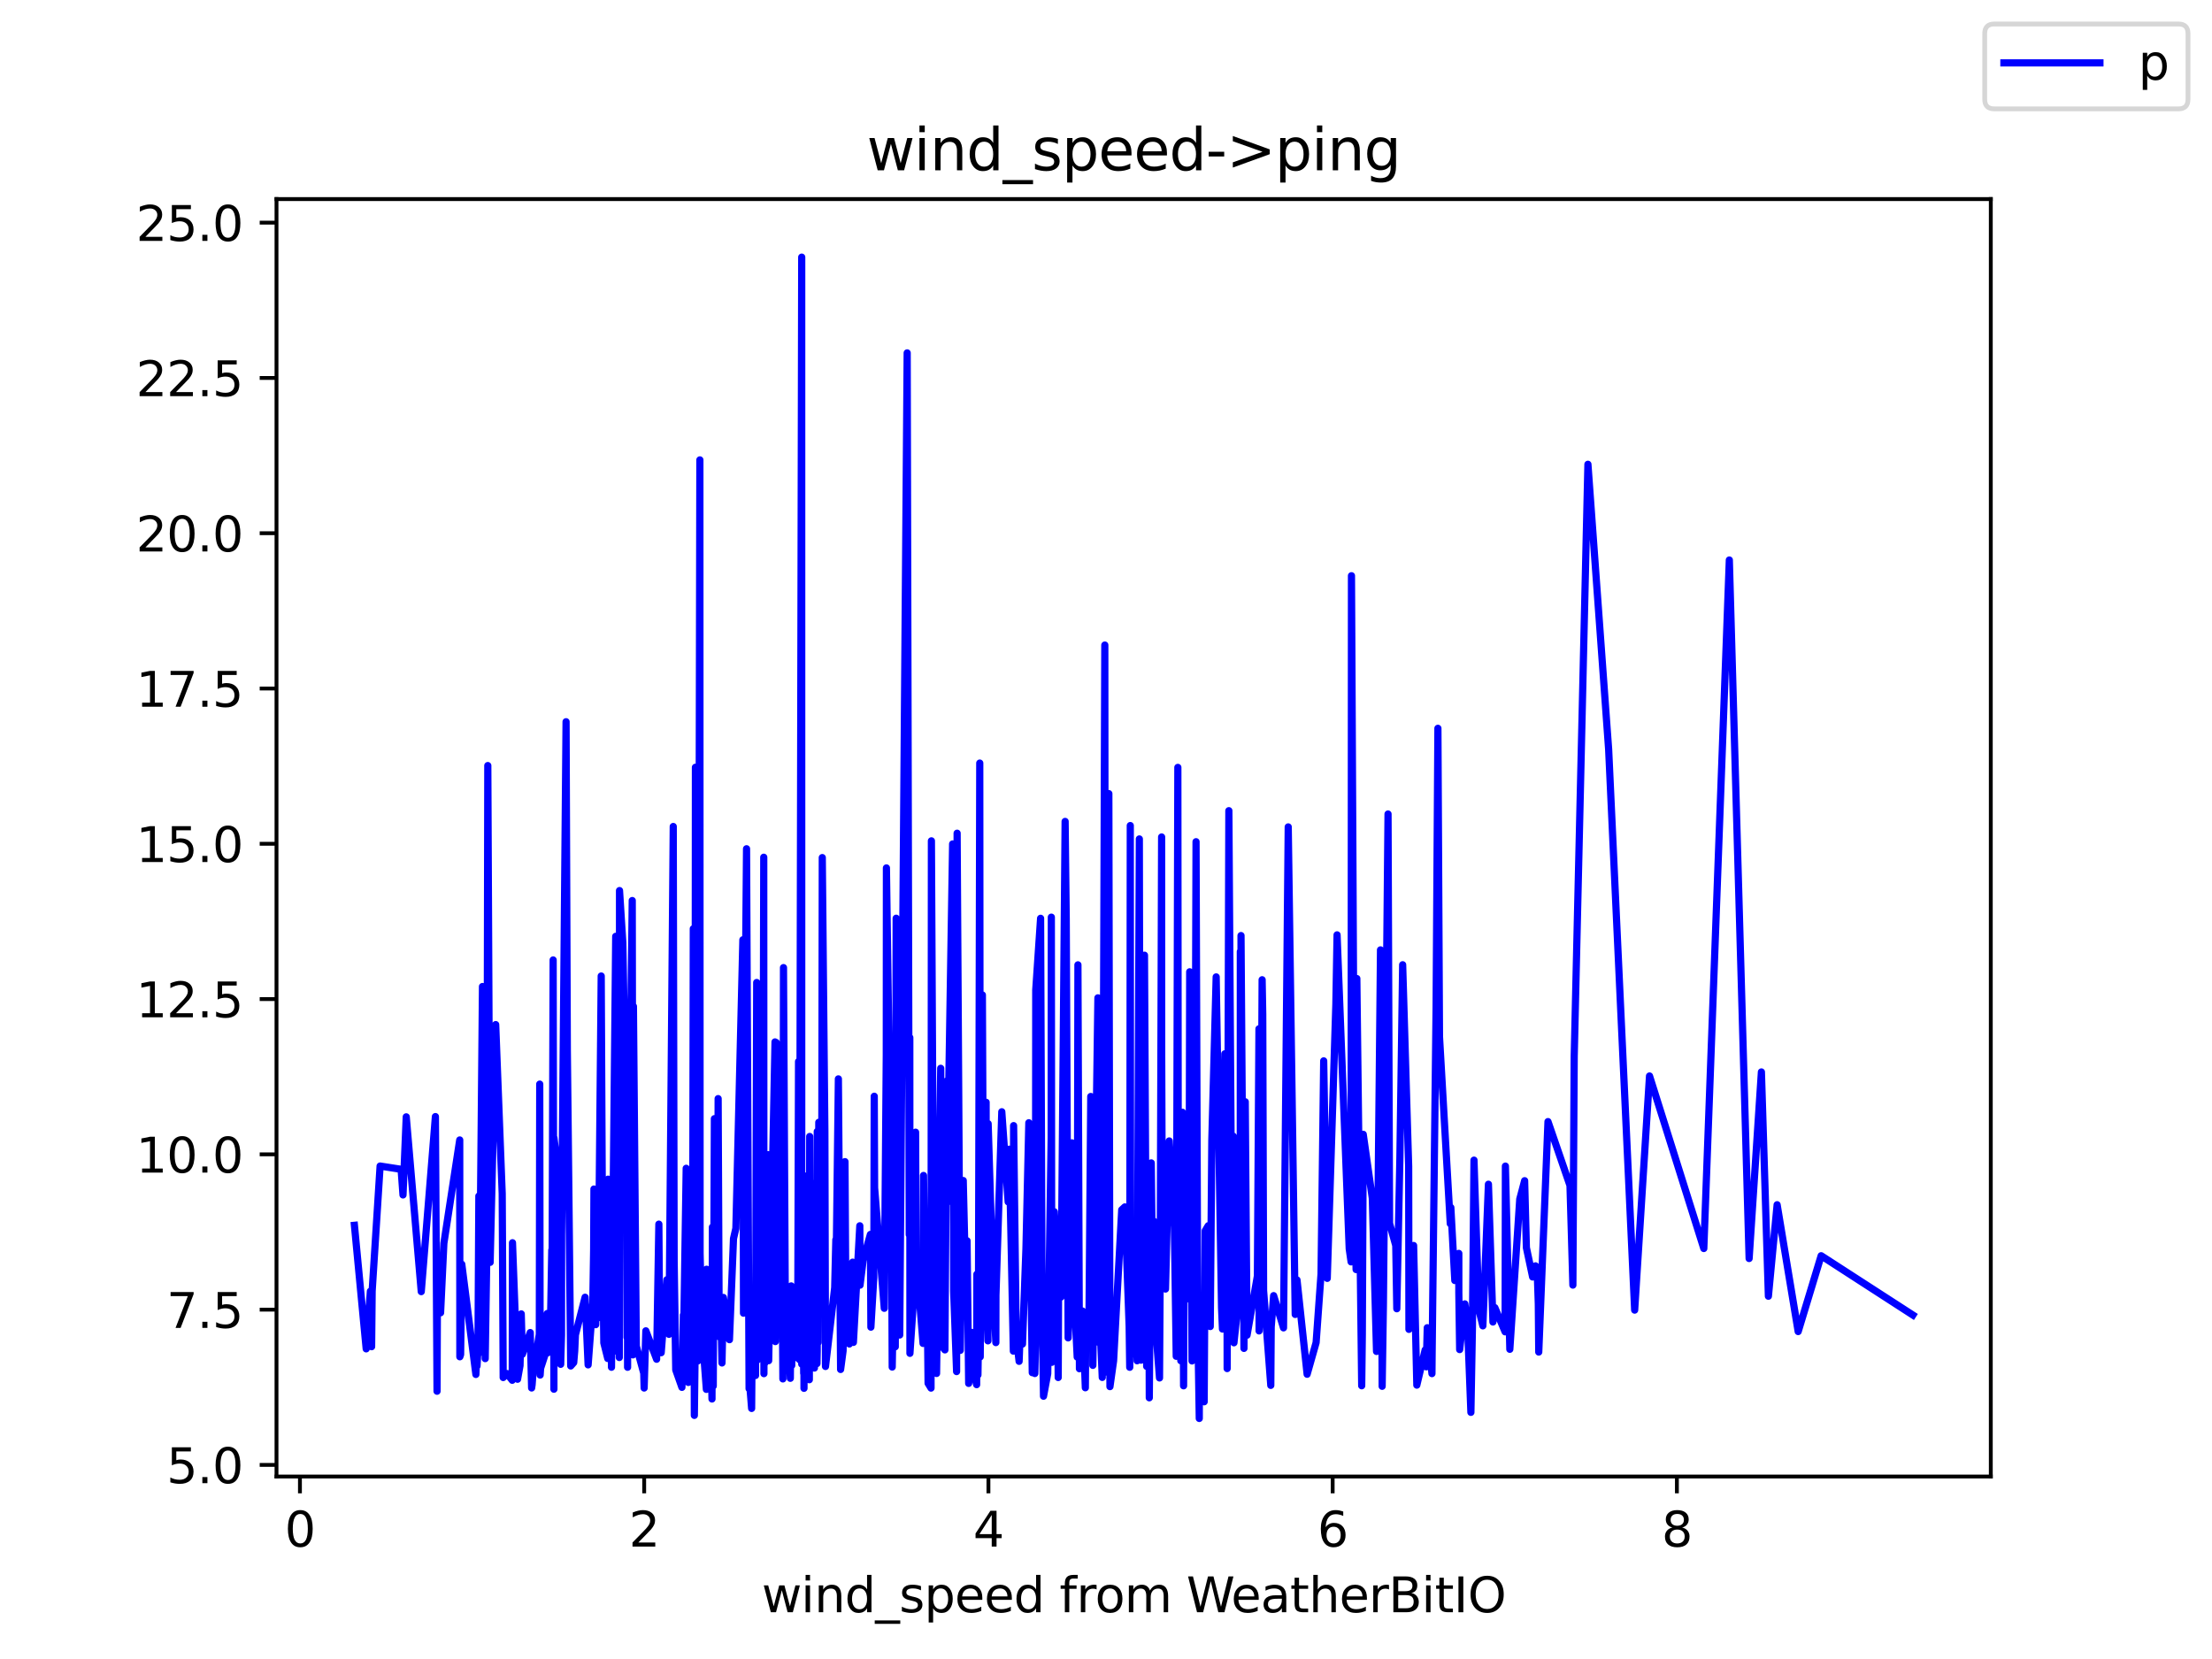 <?xml version="1.0" encoding="utf-8" standalone="no"?>
<!DOCTYPE svg PUBLIC "-//W3C//DTD SVG 1.1//EN"
  "http://www.w3.org/Graphics/SVG/1.1/DTD/svg11.dtd">
<svg height="345.6pt" version="1.1" viewBox="0 0 460.8 345.6" width="460.8pt" xmlns="http://www.w3.org/2000/svg" xmlns:xlink="http://www.w3.org/1999/xlink">
 <defs>
  <style type="text/css">*{stroke-linecap:butt;stroke-linejoin:round;}</style>
 </defs>
 <g id="figure_1">
  <g id="patch_1">
   <path d="M 0 345.6 
L 460.8 345.6 
L 460.8 0 
L 0 0 
z
" style="fill:#ffffff;"/>
  </g>
  <g id="axes_1">
   <g id="patch_2">
    <path d="M 57.6 307.584 
L 414.72 307.584 
L 414.72 41.472 
L 57.6 41.472 
z
" style="fill:#ffffff;"/>
   </g>
   <g id="matplotlib.axis_1">
    <g id="xtick_1">
     <g id="line2d_1">
      <defs>
       <path d="M 0 0 
L 0 3.5 
" id="m38aed90df8" style="stroke:#000000;stroke-width:0.8;"/>
      </defs>
      <g>
       <use style="stroke:#000000;stroke-width:0.8;" x="62.483" xlink:href="#m38aed90df8" y="307.584"/>
      </g>
     </g>
     <g id="text_1">
      <!-- 0 -->
      <g transform="translate(59.302 322.182)scale(0.1 -0.1)">
       <defs>
        <path d="M 2034 4250 
Q 1547 4250 1301 3770 
Q 1056 3291 1056 2328 
Q 1056 1369 1301 889 
Q 1547 409 2034 409 
Q 2525 409 2770 889 
Q 3016 1369 3016 2328 
Q 3016 3291 2770 3770 
Q 2525 4250 2034 4250 
z
M 2034 4750 
Q 2819 4750 3233 4129 
Q 3647 3509 3647 2328 
Q 3647 1150 3233 529 
Q 2819 -91 2034 -91 
Q 1250 -91 836 529 
Q 422 1150 422 2328 
Q 422 3509 836 4129 
Q 1250 4750 2034 4750 
z
" id="DejaVuSans-30" transform="scale(0.016)"/>
       </defs>
       <use xlink:href="#DejaVuSans-30"/>
      </g>
     </g>
    </g>
    <g id="xtick_2">
     <g id="line2d_2">
      <g>
       <use style="stroke:#000000;stroke-width:0.8;" x="134.194" xlink:href="#m38aed90df8" y="307.584"/>
      </g>
     </g>
     <g id="text_2">
      <!-- 2 -->
      <g transform="translate(131.013 322.182)scale(0.1 -0.1)">
       <defs>
        <path d="M 1228 531 
L 3431 531 
L 3431 0 
L 469 0 
L 469 531 
Q 828 903 1448 1529 
Q 2069 2156 2228 2338 
Q 2531 2678 2651 2914 
Q 2772 3150 2772 3378 
Q 2772 3750 2511 3984 
Q 2250 4219 1831 4219 
Q 1534 4219 1204 4116 
Q 875 4013 500 3803 
L 500 4441 
Q 881 4594 1212 4672 
Q 1544 4750 1819 4750 
Q 2544 4750 2975 4387 
Q 3406 4025 3406 3419 
Q 3406 3131 3298 2873 
Q 3191 2616 2906 2266 
Q 2828 2175 2409 1742 
Q 1991 1309 1228 531 
z
" id="DejaVuSans-32" transform="scale(0.016)"/>
       </defs>
       <use xlink:href="#DejaVuSans-32"/>
      </g>
     </g>
    </g>
    <g id="xtick_3">
     <g id="line2d_3">
      <g>
       <use style="stroke:#000000;stroke-width:0.8;" x="205.906" xlink:href="#m38aed90df8" y="307.584"/>
      </g>
     </g>
     <g id="text_3">
      <!-- 4 -->
      <g transform="translate(202.724 322.182)scale(0.1 -0.1)">
       <defs>
        <path d="M 2419 4116 
L 825 1625 
L 2419 1625 
L 2419 4116 
z
M 2253 4666 
L 3047 4666 
L 3047 1625 
L 3713 1625 
L 3713 1100 
L 3047 1100 
L 3047 0 
L 2419 0 
L 2419 1100 
L 313 1100 
L 313 1709 
L 2253 4666 
z
" id="DejaVuSans-34" transform="scale(0.016)"/>
       </defs>
       <use xlink:href="#DejaVuSans-34"/>
      </g>
     </g>
    </g>
    <g id="xtick_4">
     <g id="line2d_4">
      <g>
       <use style="stroke:#000000;stroke-width:0.8;" x="277.617" xlink:href="#m38aed90df8" y="307.584"/>
      </g>
     </g>
     <g id="text_4">
      <!-- 6 -->
      <g transform="translate(274.436 322.182)scale(0.1 -0.1)">
       <defs>
        <path d="M 2113 2584 
Q 1688 2584 1439 2293 
Q 1191 2003 1191 1497 
Q 1191 994 1439 701 
Q 1688 409 2113 409 
Q 2538 409 2786 701 
Q 3034 994 3034 1497 
Q 3034 2003 2786 2293 
Q 2538 2584 2113 2584 
z
M 3366 4563 
L 3366 3988 
Q 3128 4100 2886 4159 
Q 2644 4219 2406 4219 
Q 1781 4219 1451 3797 
Q 1122 3375 1075 2522 
Q 1259 2794 1537 2939 
Q 1816 3084 2150 3084 
Q 2853 3084 3261 2657 
Q 3669 2231 3669 1497 
Q 3669 778 3244 343 
Q 2819 -91 2113 -91 
Q 1303 -91 875 529 
Q 447 1150 447 2328 
Q 447 3434 972 4092 
Q 1497 4750 2381 4750 
Q 2619 4750 2861 4703 
Q 3103 4656 3366 4563 
z
" id="DejaVuSans-36" transform="scale(0.016)"/>
       </defs>
       <use xlink:href="#DejaVuSans-36"/>
      </g>
     </g>
    </g>
    <g id="xtick_5">
     <g id="line2d_5">
      <g>
       <use style="stroke:#000000;stroke-width:0.8;" x="349.328" xlink:href="#m38aed90df8" y="307.584"/>
      </g>
     </g>
     <g id="text_5">
      <!-- 8 -->
      <g transform="translate(346.147 322.182)scale(0.1 -0.1)">
       <defs>
        <path d="M 2034 2216 
Q 1584 2216 1326 1975 
Q 1069 1734 1069 1313 
Q 1069 891 1326 650 
Q 1584 409 2034 409 
Q 2484 409 2743 651 
Q 3003 894 3003 1313 
Q 3003 1734 2745 1975 
Q 2488 2216 2034 2216 
z
M 1403 2484 
Q 997 2584 770 2862 
Q 544 3141 544 3541 
Q 544 4100 942 4425 
Q 1341 4750 2034 4750 
Q 2731 4750 3128 4425 
Q 3525 4100 3525 3541 
Q 3525 3141 3298 2862 
Q 3072 2584 2669 2484 
Q 3125 2378 3379 2068 
Q 3634 1759 3634 1313 
Q 3634 634 3220 271 
Q 2806 -91 2034 -91 
Q 1263 -91 848 271 
Q 434 634 434 1313 
Q 434 1759 690 2068 
Q 947 2378 1403 2484 
z
M 1172 3481 
Q 1172 3119 1398 2916 
Q 1625 2713 2034 2713 
Q 2441 2713 2670 2916 
Q 2900 3119 2900 3481 
Q 2900 3844 2670 4047 
Q 2441 4250 2034 4250 
Q 1625 4250 1398 4047 
Q 1172 3844 1172 3481 
z
" id="DejaVuSans-38" transform="scale(0.016)"/>
       </defs>
       <use xlink:href="#DejaVuSans-38"/>
      </g>
     </g>
    </g>
    <g id="text_6">
     <!-- wind_speed from WeatherBitIO -->
     <g transform="translate(158.68 335.861)scale(0.1 -0.1)">
      <defs>
       <path d="M 269 3500 
L 844 3500 
L 1563 769 
L 2278 3500 
L 2956 3500 
L 3675 769 
L 4391 3500 
L 4966 3500 
L 4050 0 
L 3372 0 
L 2619 2869 
L 1863 0 
L 1184 0 
L 269 3500 
z
" id="DejaVuSans-77" transform="scale(0.016)"/>
       <path d="M 603 3500 
L 1178 3500 
L 1178 0 
L 603 0 
L 603 3500 
z
M 603 4863 
L 1178 4863 
L 1178 4134 
L 603 4134 
L 603 4863 
z
" id="DejaVuSans-69" transform="scale(0.016)"/>
       <path d="M 3513 2113 
L 3513 0 
L 2938 0 
L 2938 2094 
Q 2938 2591 2744 2837 
Q 2550 3084 2163 3084 
Q 1697 3084 1428 2787 
Q 1159 2491 1159 1978 
L 1159 0 
L 581 0 
L 581 3500 
L 1159 3500 
L 1159 2956 
Q 1366 3272 1645 3428 
Q 1925 3584 2291 3584 
Q 2894 3584 3203 3211 
Q 3513 2838 3513 2113 
z
" id="DejaVuSans-6e" transform="scale(0.016)"/>
       <path d="M 2906 2969 
L 2906 4863 
L 3481 4863 
L 3481 0 
L 2906 0 
L 2906 525 
Q 2725 213 2448 61 
Q 2172 -91 1784 -91 
Q 1150 -91 751 415 
Q 353 922 353 1747 
Q 353 2572 751 3078 
Q 1150 3584 1784 3584 
Q 2172 3584 2448 3432 
Q 2725 3281 2906 2969 
z
M 947 1747 
Q 947 1113 1208 752 
Q 1469 391 1925 391 
Q 2381 391 2643 752 
Q 2906 1113 2906 1747 
Q 2906 2381 2643 2742 
Q 2381 3103 1925 3103 
Q 1469 3103 1208 2742 
Q 947 2381 947 1747 
z
" id="DejaVuSans-64" transform="scale(0.016)"/>
       <path d="M 3263 -1063 
L 3263 -1509 
L -63 -1509 
L -63 -1063 
L 3263 -1063 
z
" id="DejaVuSans-5f" transform="scale(0.016)"/>
       <path d="M 2834 3397 
L 2834 2853 
Q 2591 2978 2328 3040 
Q 2066 3103 1784 3103 
Q 1356 3103 1142 2972 
Q 928 2841 928 2578 
Q 928 2378 1081 2264 
Q 1234 2150 1697 2047 
L 1894 2003 
Q 2506 1872 2764 1633 
Q 3022 1394 3022 966 
Q 3022 478 2636 193 
Q 2250 -91 1575 -91 
Q 1294 -91 989 -36 
Q 684 19 347 128 
L 347 722 
Q 666 556 975 473 
Q 1284 391 1588 391 
Q 1994 391 2212 530 
Q 2431 669 2431 922 
Q 2431 1156 2273 1281 
Q 2116 1406 1581 1522 
L 1381 1569 
Q 847 1681 609 1914 
Q 372 2147 372 2553 
Q 372 3047 722 3315 
Q 1072 3584 1716 3584 
Q 2034 3584 2315 3537 
Q 2597 3491 2834 3397 
z
" id="DejaVuSans-73" transform="scale(0.016)"/>
       <path d="M 1159 525 
L 1159 -1331 
L 581 -1331 
L 581 3500 
L 1159 3500 
L 1159 2969 
Q 1341 3281 1617 3432 
Q 1894 3584 2278 3584 
Q 2916 3584 3314 3078 
Q 3713 2572 3713 1747 
Q 3713 922 3314 415 
Q 2916 -91 2278 -91 
Q 1894 -91 1617 61 
Q 1341 213 1159 525 
z
M 3116 1747 
Q 3116 2381 2855 2742 
Q 2594 3103 2138 3103 
Q 1681 3103 1420 2742 
Q 1159 2381 1159 1747 
Q 1159 1113 1420 752 
Q 1681 391 2138 391 
Q 2594 391 2855 752 
Q 3116 1113 3116 1747 
z
" id="DejaVuSans-70" transform="scale(0.016)"/>
       <path d="M 3597 1894 
L 3597 1613 
L 953 1613 
Q 991 1019 1311 708 
Q 1631 397 2203 397 
Q 2534 397 2845 478 
Q 3156 559 3463 722 
L 3463 178 
Q 3153 47 2828 -22 
Q 2503 -91 2169 -91 
Q 1331 -91 842 396 
Q 353 884 353 1716 
Q 353 2575 817 3079 
Q 1281 3584 2069 3584 
Q 2775 3584 3186 3129 
Q 3597 2675 3597 1894 
z
M 3022 2063 
Q 3016 2534 2758 2815 
Q 2500 3097 2075 3097 
Q 1594 3097 1305 2825 
Q 1016 2553 972 2059 
L 3022 2063 
z
" id="DejaVuSans-65" transform="scale(0.016)"/>
       <path id="DejaVuSans-20" transform="scale(0.016)"/>
       <path d="M 2375 4863 
L 2375 4384 
L 1825 4384 
Q 1516 4384 1395 4259 
Q 1275 4134 1275 3809 
L 1275 3500 
L 2222 3500 
L 2222 3053 
L 1275 3053 
L 1275 0 
L 697 0 
L 697 3053 
L 147 3053 
L 147 3500 
L 697 3500 
L 697 3744 
Q 697 4328 969 4595 
Q 1241 4863 1831 4863 
L 2375 4863 
z
" id="DejaVuSans-66" transform="scale(0.016)"/>
       <path d="M 2631 2963 
Q 2534 3019 2420 3045 
Q 2306 3072 2169 3072 
Q 1681 3072 1420 2755 
Q 1159 2438 1159 1844 
L 1159 0 
L 581 0 
L 581 3500 
L 1159 3500 
L 1159 2956 
Q 1341 3275 1631 3429 
Q 1922 3584 2338 3584 
Q 2397 3584 2469 3576 
Q 2541 3569 2628 3553 
L 2631 2963 
z
" id="DejaVuSans-72" transform="scale(0.016)"/>
       <path d="M 1959 3097 
Q 1497 3097 1228 2736 
Q 959 2375 959 1747 
Q 959 1119 1226 758 
Q 1494 397 1959 397 
Q 2419 397 2687 759 
Q 2956 1122 2956 1747 
Q 2956 2369 2687 2733 
Q 2419 3097 1959 3097 
z
M 1959 3584 
Q 2709 3584 3137 3096 
Q 3566 2609 3566 1747 
Q 3566 888 3137 398 
Q 2709 -91 1959 -91 
Q 1206 -91 779 398 
Q 353 888 353 1747 
Q 353 2609 779 3096 
Q 1206 3584 1959 3584 
z
" id="DejaVuSans-6f" transform="scale(0.016)"/>
       <path d="M 3328 2828 
Q 3544 3216 3844 3400 
Q 4144 3584 4550 3584 
Q 5097 3584 5394 3201 
Q 5691 2819 5691 2113 
L 5691 0 
L 5113 0 
L 5113 2094 
Q 5113 2597 4934 2840 
Q 4756 3084 4391 3084 
Q 3944 3084 3684 2787 
Q 3425 2491 3425 1978 
L 3425 0 
L 2847 0 
L 2847 2094 
Q 2847 2600 2669 2842 
Q 2491 3084 2119 3084 
Q 1678 3084 1418 2786 
Q 1159 2488 1159 1978 
L 1159 0 
L 581 0 
L 581 3500 
L 1159 3500 
L 1159 2956 
Q 1356 3278 1631 3431 
Q 1906 3584 2284 3584 
Q 2666 3584 2933 3390 
Q 3200 3197 3328 2828 
z
" id="DejaVuSans-6d" transform="scale(0.016)"/>
       <path d="M 213 4666 
L 850 4666 
L 1831 722 
L 2809 4666 
L 3519 4666 
L 4500 722 
L 5478 4666 
L 6119 4666 
L 4947 0 
L 4153 0 
L 3169 4050 
L 2175 0 
L 1381 0 
L 213 4666 
z
" id="DejaVuSans-57" transform="scale(0.016)"/>
       <path d="M 2194 1759 
Q 1497 1759 1228 1600 
Q 959 1441 959 1056 
Q 959 750 1161 570 
Q 1363 391 1709 391 
Q 2188 391 2477 730 
Q 2766 1069 2766 1631 
L 2766 1759 
L 2194 1759 
z
M 3341 1997 
L 3341 0 
L 2766 0 
L 2766 531 
Q 2569 213 2275 61 
Q 1981 -91 1556 -91 
Q 1019 -91 701 211 
Q 384 513 384 1019 
Q 384 1609 779 1909 
Q 1175 2209 1959 2209 
L 2766 2209 
L 2766 2266 
Q 2766 2663 2505 2880 
Q 2244 3097 1772 3097 
Q 1472 3097 1187 3025 
Q 903 2953 641 2809 
L 641 3341 
Q 956 3463 1253 3523 
Q 1550 3584 1831 3584 
Q 2591 3584 2966 3190 
Q 3341 2797 3341 1997 
z
" id="DejaVuSans-61" transform="scale(0.016)"/>
       <path d="M 1172 4494 
L 1172 3500 
L 2356 3500 
L 2356 3053 
L 1172 3053 
L 1172 1153 
Q 1172 725 1289 603 
Q 1406 481 1766 481 
L 2356 481 
L 2356 0 
L 1766 0 
Q 1100 0 847 248 
Q 594 497 594 1153 
L 594 3053 
L 172 3053 
L 172 3500 
L 594 3500 
L 594 4494 
L 1172 4494 
z
" id="DejaVuSans-74" transform="scale(0.016)"/>
       <path d="M 3513 2113 
L 3513 0 
L 2938 0 
L 2938 2094 
Q 2938 2591 2744 2837 
Q 2550 3084 2163 3084 
Q 1697 3084 1428 2787 
Q 1159 2491 1159 1978 
L 1159 0 
L 581 0 
L 581 4863 
L 1159 4863 
L 1159 2956 
Q 1366 3272 1645 3428 
Q 1925 3584 2291 3584 
Q 2894 3584 3203 3211 
Q 3513 2838 3513 2113 
z
" id="DejaVuSans-68" transform="scale(0.016)"/>
       <path d="M 1259 2228 
L 1259 519 
L 2272 519 
Q 2781 519 3026 730 
Q 3272 941 3272 1375 
Q 3272 1813 3026 2020 
Q 2781 2228 2272 2228 
L 1259 2228 
z
M 1259 4147 
L 1259 2741 
L 2194 2741 
Q 2656 2741 2882 2914 
Q 3109 3088 3109 3444 
Q 3109 3797 2882 3972 
Q 2656 4147 2194 4147 
L 1259 4147 
z
M 628 4666 
L 2241 4666 
Q 2963 4666 3353 4366 
Q 3744 4066 3744 3513 
Q 3744 3084 3544 2831 
Q 3344 2578 2956 2516 
Q 3422 2416 3680 2098 
Q 3938 1781 3938 1306 
Q 3938 681 3513 340 
Q 3088 0 2303 0 
L 628 0 
L 628 4666 
z
" id="DejaVuSans-42" transform="scale(0.016)"/>
       <path d="M 628 4666 
L 1259 4666 
L 1259 0 
L 628 0 
L 628 4666 
z
" id="DejaVuSans-49" transform="scale(0.016)"/>
       <path d="M 2522 4238 
Q 1834 4238 1429 3725 
Q 1025 3213 1025 2328 
Q 1025 1447 1429 934 
Q 1834 422 2522 422 
Q 3209 422 3611 934 
Q 4013 1447 4013 2328 
Q 4013 3213 3611 3725 
Q 3209 4238 2522 4238 
z
M 2522 4750 
Q 3503 4750 4090 4092 
Q 4678 3434 4678 2328 
Q 4678 1225 4090 567 
Q 3503 -91 2522 -91 
Q 1538 -91 948 565 
Q 359 1222 359 2328 
Q 359 3434 948 4092 
Q 1538 4750 2522 4750 
z
" id="DejaVuSans-4f" transform="scale(0.016)"/>
      </defs>
      <use xlink:href="#DejaVuSans-77"/>
      <use x="81.787" xlink:href="#DejaVuSans-69"/>
      <use x="109.57" xlink:href="#DejaVuSans-6e"/>
      <use x="172.949" xlink:href="#DejaVuSans-64"/>
      <use x="236.426" xlink:href="#DejaVuSans-5f"/>
      <use x="286.426" xlink:href="#DejaVuSans-73"/>
      <use x="338.525" xlink:href="#DejaVuSans-70"/>
      <use x="402.002" xlink:href="#DejaVuSans-65"/>
      <use x="463.525" xlink:href="#DejaVuSans-65"/>
      <use x="525.049" xlink:href="#DejaVuSans-64"/>
      <use x="588.525" xlink:href="#DejaVuSans-20"/>
      <use x="620.312" xlink:href="#DejaVuSans-66"/>
      <use x="655.518" xlink:href="#DejaVuSans-72"/>
      <use x="694.381" xlink:href="#DejaVuSans-6f"/>
      <use x="755.562" xlink:href="#DejaVuSans-6d"/>
      <use x="852.975" xlink:href="#DejaVuSans-20"/>
      <use x="884.762" xlink:href="#DejaVuSans-57"/>
      <use x="977.764" xlink:href="#DejaVuSans-65"/>
      <use x="1039.287" xlink:href="#DejaVuSans-61"/>
      <use x="1100.566" xlink:href="#DejaVuSans-74"/>
      <use x="1139.775" xlink:href="#DejaVuSans-68"/>
      <use x="1203.154" xlink:href="#DejaVuSans-65"/>
      <use x="1264.678" xlink:href="#DejaVuSans-72"/>
      <use x="1305.791" xlink:href="#DejaVuSans-42"/>
      <use x="1374.395" xlink:href="#DejaVuSans-69"/>
      <use x="1402.178" xlink:href="#DejaVuSans-74"/>
      <use x="1441.387" xlink:href="#DejaVuSans-49"/>
      <use x="1470.879" xlink:href="#DejaVuSans-4f"/>
     </g>
    </g>
   </g>
   <g id="matplotlib.axis_2">
    <g id="ytick_1">
     <g id="line2d_6">
      <defs>
       <path d="M 0 0 
L -3.5 0 
" id="m4747b66aa6" style="stroke:#000000;stroke-width:0.8;"/>
      </defs>
      <g>
       <use style="stroke:#000000;stroke-width:0.8;" x="57.6" xlink:href="#m4747b66aa6" y="305.171"/>
      </g>
     </g>
     <g id="text_7">
      <!-- 5.0 -->
      <g transform="translate(34.697 308.97)scale(0.1 -0.1)">
       <defs>
        <path d="M 691 4666 
L 3169 4666 
L 3169 4134 
L 1269 4134 
L 1269 2991 
Q 1406 3038 1543 3061 
Q 1681 3084 1819 3084 
Q 2600 3084 3056 2656 
Q 3513 2228 3513 1497 
Q 3513 744 3044 326 
Q 2575 -91 1722 -91 
Q 1428 -91 1123 -41 
Q 819 9 494 109 
L 494 744 
Q 775 591 1075 516 
Q 1375 441 1709 441 
Q 2250 441 2565 725 
Q 2881 1009 2881 1497 
Q 2881 1984 2565 2268 
Q 2250 2553 1709 2553 
Q 1456 2553 1204 2497 
Q 953 2441 691 2322 
L 691 4666 
z
" id="DejaVuSans-35" transform="scale(0.016)"/>
        <path d="M 684 794 
L 1344 794 
L 1344 0 
L 684 0 
L 684 794 
z
" id="DejaVuSans-2e" transform="scale(0.016)"/>
       </defs>
       <use xlink:href="#DejaVuSans-35"/>
       <use x="63.623" xlink:href="#DejaVuSans-2e"/>
       <use x="95.41" xlink:href="#DejaVuSans-30"/>
      </g>
     </g>
    </g>
    <g id="ytick_2">
     <g id="line2d_7">
      <g>
       <use style="stroke:#000000;stroke-width:0.8;" x="57.6" xlink:href="#m4747b66aa6" y="272.822"/>
      </g>
     </g>
     <g id="text_8">
      <!-- 7.5 -->
      <g transform="translate(34.697 276.622)scale(0.1 -0.1)">
       <defs>
        <path d="M 525 4666 
L 3525 4666 
L 3525 4397 
L 1831 0 
L 1172 0 
L 2766 4134 
L 525 4134 
L 525 4666 
z
" id="DejaVuSans-37" transform="scale(0.016)"/>
       </defs>
       <use xlink:href="#DejaVuSans-37"/>
       <use x="63.623" xlink:href="#DejaVuSans-2e"/>
       <use x="95.41" xlink:href="#DejaVuSans-35"/>
      </g>
     </g>
    </g>
    <g id="ytick_3">
     <g id="line2d_8">
      <g>
       <use style="stroke:#000000;stroke-width:0.8;" x="57.6" xlink:href="#m4747b66aa6" y="240.474"/>
      </g>
     </g>
     <g id="text_9">
      <!-- 10.0 -->
      <g transform="translate(28.334 244.273)scale(0.1 -0.1)">
       <defs>
        <path d="M 794 531 
L 1825 531 
L 1825 4091 
L 703 3866 
L 703 4441 
L 1819 4666 
L 2450 4666 
L 2450 531 
L 3481 531 
L 3481 0 
L 794 0 
L 794 531 
z
" id="DejaVuSans-31" transform="scale(0.016)"/>
       </defs>
       <use xlink:href="#DejaVuSans-31"/>
       <use x="63.623" xlink:href="#DejaVuSans-30"/>
       <use x="127.246" xlink:href="#DejaVuSans-2e"/>
       <use x="159.033" xlink:href="#DejaVuSans-30"/>
      </g>
     </g>
    </g>
    <g id="ytick_4">
     <g id="line2d_9">
      <g>
       <use style="stroke:#000000;stroke-width:0.8;" x="57.6" xlink:href="#m4747b66aa6" y="208.125"/>
      </g>
     </g>
     <g id="text_10">
      <!-- 12.5 -->
      <g transform="translate(28.334 211.925)scale(0.1 -0.1)">
       <use xlink:href="#DejaVuSans-31"/>
       <use x="63.623" xlink:href="#DejaVuSans-32"/>
       <use x="127.246" xlink:href="#DejaVuSans-2e"/>
       <use x="159.033" xlink:href="#DejaVuSans-35"/>
      </g>
     </g>
    </g>
    <g id="ytick_5">
     <g id="line2d_10">
      <g>
       <use style="stroke:#000000;stroke-width:0.8;" x="57.6" xlink:href="#m4747b66aa6" y="175.777"/>
      </g>
     </g>
     <g id="text_11">
      <!-- 15.0 -->
      <g transform="translate(28.334 179.576)scale(0.1 -0.1)">
       <use xlink:href="#DejaVuSans-31"/>
       <use x="63.623" xlink:href="#DejaVuSans-35"/>
       <use x="127.246" xlink:href="#DejaVuSans-2e"/>
       <use x="159.033" xlink:href="#DejaVuSans-30"/>
      </g>
     </g>
    </g>
    <g id="ytick_6">
     <g id="line2d_11">
      <g>
       <use style="stroke:#000000;stroke-width:0.8;" x="57.6" xlink:href="#m4747b66aa6" y="143.428"/>
      </g>
     </g>
     <g id="text_12">
      <!-- 17.5 -->
      <g transform="translate(28.334 147.228)scale(0.1 -0.1)">
       <use xlink:href="#DejaVuSans-31"/>
       <use x="63.623" xlink:href="#DejaVuSans-37"/>
       <use x="127.246" xlink:href="#DejaVuSans-2e"/>
       <use x="159.033" xlink:href="#DejaVuSans-35"/>
      </g>
     </g>
    </g>
    <g id="ytick_7">
     <g id="line2d_12">
      <g>
       <use style="stroke:#000000;stroke-width:0.8;" x="57.6" xlink:href="#m4747b66aa6" y="111.08"/>
      </g>
     </g>
     <g id="text_13">
      <!-- 20.0 -->
      <g transform="translate(28.334 114.879)scale(0.1 -0.1)">
       <use xlink:href="#DejaVuSans-32"/>
       <use x="63.623" xlink:href="#DejaVuSans-30"/>
       <use x="127.246" xlink:href="#DejaVuSans-2e"/>
       <use x="159.033" xlink:href="#DejaVuSans-30"/>
      </g>
     </g>
    </g>
    <g id="ytick_8">
     <g id="line2d_13">
      <g>
       <use style="stroke:#000000;stroke-width:0.8;" x="57.6" xlink:href="#m4747b66aa6" y="78.731"/>
      </g>
     </g>
     <g id="text_14">
      <!-- 22.5 -->
      <g transform="translate(28.334 82.531)scale(0.1 -0.1)">
       <use xlink:href="#DejaVuSans-32"/>
       <use x="63.623" xlink:href="#DejaVuSans-32"/>
       <use x="127.246" xlink:href="#DejaVuSans-2e"/>
       <use x="159.033" xlink:href="#DejaVuSans-35"/>
      </g>
     </g>
    </g>
    <g id="ytick_9">
     <g id="line2d_14">
      <g>
       <use style="stroke:#000000;stroke-width:0.8;" x="57.6" xlink:href="#m4747b66aa6" y="46.383"/>
      </g>
     </g>
     <g id="text_15">
      <!-- 25.0 -->
      <g transform="translate(28.334 50.182)scale(0.1 -0.1)">
       <use xlink:href="#DejaVuSans-32"/>
       <use x="63.623" xlink:href="#DejaVuSans-35"/>
       <use x="127.246" xlink:href="#DejaVuSans-2e"/>
       <use x="159.033" xlink:href="#DejaVuSans-30"/>
      </g>
     </g>
    </g>
   </g>
   <g id="line2d_15">
    <path clip-path="url(#p4d9a0b0357)" d="M 73.833 255.254 
L 76.284 280.989 
L 77.159 268.984 
L 77.413 280.542 
L 77.527 268.948 
L 79.182 242.907 
L 83.558 243.588 
L 83.953 248.927 
L 84.628 232.659 
L 87.755 269.068 
L 90.702 232.603 
L 91.043 289.821 
L 91.138 265.368 
L 91.764 263.76 
L 91.781 273.474 
L 92.467 259.001 
L 95.77 237.471 
L 95.794 282.641 
L 95.952 282.184 
L 96.198 263.357 
L 99.135 286.323 
L 99.293 282.304 
L 99.373 284.562 
L 99.573 280.86 
L 99.754 249.149 
L 99.807 281.856 
L 100.51 205.508 
L 100.804 268.274 
L 101.075 278.02 
L 101.078 283.027 
L 101.418 260.948 
L 101.618 159.481 
L 102.105 262.973 
L 103.262 213.441 
L 104.619 248.668 
L 104.822 286.964 
L 105.605 286.131 
L 106.708 287.535 
L 106.761 258.885 
L 107.818 287.316 
L 108.331 284.477 
L 108.587 273.706 
L 108.809 282.13 
L 110.46 277.597 
L 110.747 289.138 
L 110.85 288.436 
L 111.022 286.111 
L 112.351 277.967 
L 112.437 225.838 
L 112.522 286.447 
L 112.614 285.06 
L 113.71 281.699 
L 114.002 273.626 
L 114.118 281.806 
L 114.612 279.569 
L 114.944 260.415 
L 114.986 272.063 
L 115.232 199.976 
L 115.39 289.398 
L 115.392 237.016 
L 115.756 239.861 
L 115.935 249.336 
L 116.174 282.386 
L 116.332 280.959 
L 116.351 252.963 
L 116.569 257.472 
L 116.801 284.21 
L 116.824 283.185 
L 116.97 278.125 
L 116.994 257.209 
L 117.922 150.348 
L 118.185 218.832 
L 118.892 284.559 
L 119.516 283.853 
L 119.721 281.464 
L 119.871 278.074 
L 121.886 270.24 
L 122.517 284.329 
L 123.492 271.338 
L 123.669 260.37 
L 123.73 247.697 
L 124.098 275.954 
L 124.357 251.647 
L 124.577 274.548 
L 125.244 203.32 
L 125.498 255.078 
L 125.786 279.754 
L 126.602 283.001 
L 126.682 245.645 
L 127.314 271.919 
L 127.383 284.822 
L 128.265 195.055 
L 128.436 281.469 
L 128.614 254.745 
L 129.013 282.797 
L 129.058 185.521 
L 129.746 196.393 
L 130.426 234.509 
L 130.623 278.6 
L 130.718 262.916 
L 130.738 284.83 
L 130.756 266.12 
L 131.709 187.6 
L 131.847 282.242 
L 131.956 209.645 
L 132.557 280.422 
L 134.107 286.07 
L 134.187 289.148 
L 134.542 277.235 
L 136.785 283.155 
L 137.253 255.014 
L 137.369 270.425 
L 137.739 281.796 
L 138.932 266.588 
L 139.36 277.969 
L 140.25 172.172 
L 140.437 262.635 
L 140.77 285.379 
L 142.055 289.01 
L 142.359 273.938 
L 142.384 280.357 
L 142.948 243.378 
L 143.031 255.223 
L 143.391 287.986 
L 143.587 256.204 
L 144.117 273.572 
L 144.256 283.568 
L 144.426 193.473 
L 144.645 294.85 
L 144.773 284.349 
L 144.87 159.836 
L 145.366 283.52 
L 145.419 270.691 
L 145.451 227.748 
L 145.477 254.728 
L 145.797 95.802 
L 145.84 261.062 
L 146.215 277.098 
L 147.149 289.431 
L 147.194 264.405 
L 148.05 279.372 
L 148.32 291.435 
L 148.408 255.633 
L 148.583 288.737 
L 148.822 233.041 
L 149.084 266.432 
L 149.384 268.046 
L 149.529 262.413 
L 149.602 228.864 
L 149.826 278.481 
L 150.106 276.12 
L 150.284 278.515 
L 150.402 283.929 
L 150.694 270.282 
L 151.736 276.538 
L 151.958 279.081 
L 152.801 258.02 
L 153.297 255.891 
L 154.752 195.773 
L 154.885 273.558 
L 155.161 218.417 
L 155.519 176.812 
L 156.047 289.281 
L 156.135 287.896 
L 156.576 293.403 
L 156.662 282.564 
L 156.824 284.293 
L 157.39 286.543 
L 157.634 204.672 
L 157.775 283.311 
L 157.957 250.416 
L 158.002 251.218 
L 158.73 280.888 
L 158.875 275.7 
L 159.105 178.579 
L 159.14 286.157 
L 159.151 280.572 
L 159.293 284.002 
L 160.038 240.541 
L 160.126 283.453 
L 161.45 217.049 
L 161.522 279.473 
L 161.542 277.097 
L 161.711 217.177 
L 162.126 273.838 
L 162.256 268.928 
L 162.856 252.575 
L 163.089 287.251 
L 163.12 280.246 
L 163.216 201.572 
L 163.623 277.658 
L 163.796 267.816 
L 164.638 287.125 
L 164.825 267.88 
L 164.931 284.455 
L 164.941 280.09 
L 165.045 278.212 
L 165.117 280.767 
L 166.068 282.862 
L 166.177 277.603 
L 166.352 221.134 
L 166.535 283.223 
L 167.013 53.568 
L 167.017 284.165 
L 167.379 279.723 
L 167.424 286.098 
L 167.437 258.177 
L 167.488 289.212 
L 167.577 244.951 
L 167.627 284.564 
L 168.078 284.415 
L 168.091 278.126 
L 168.458 266.011 
L 168.598 287.418 
L 168.676 236.748 
L 168.935 278.218 
L 169.656 284.991 
L 169.798 254.456 
L 169.838 263.951 
L 170.063 246.281 
L 170.189 284.057 
L 170.242 281.452 
L 170.251 235.703 
L 170.339 257.21 
L 170.422 279.687 
L 170.57 233.797 
L 171.061 256.695 
L 171.14 273.351 
L 171.297 178.651 
L 171.837 235.705 
L 171.967 284.662 
L 173.881 268.25 
L 174.12 258.243 
L 174.167 264.764 
L 174.65 224.751 
L 175.113 285.286 
L 175.629 281.398 
L 176.023 241.991 
L 176.209 271.379 
L 176.941 279.978 
L 176.982 279.717 
L 177.616 262.935 
L 177.779 279.643 
L 179.114 255.352 
L 179.162 267.722 
L 179.811 262.502 
L 181.318 257.154 
L 181.423 276.469 
L 182.028 266.133 
L 182.122 228.369 
L 182.198 247.444 
L 184.212 272.545 
L 184.628 219.773 
L 184.658 180.802 
L 185.748 259.153 
L 185.864 284.78 
L 186.171 266.832 
L 186.27 276.868 
L 186.503 280.558 
L 186.687 191.285 
L 186.696 277.384 
L 187.426 278.103 
L 188.983 73.513 
L 189.415 257.196 
L 189.528 216.141 
L 189.556 281.927 
L 190.382 269.581 
L 190.467 254.298 
L 190.734 235.858 
L 190.851 262.16 
L 192.287 279.86 
L 192.39 244.87 
L 192.693 269.664 
L 193.044 260.724 
L 193.338 288.163 
L 193.95 289.165 
L 194.03 175.164 
L 194.562 278.394 
L 195.103 286.116 
L 195.968 222.547 
L 196.243 280.48 
L 196.842 281.207 
L 197.243 225.186 
L 197.25 250.535 
L 198.448 175.808 
L 198.663 268.967 
L 199.276 285.723 
L 199.386 173.572 
L 200.041 281.303 
L 200.245 267.987 
L 200.539 263.692 
L 200.662 245.927 
L 201.291 272.713 
L 201.455 258.471 
L 201.793 288.188 
L 202.463 277.575 
L 202.662 280.136 
L 203.048 286.823 
L 203.452 288.449 
L 203.506 265.441 
L 203.722 286.423 
L 203.812 280.322 
L 204.103 158.963 
L 204.199 282.664 
L 204.647 207.263 
L 204.919 269.589 
L 204.988 269.445 
L 205.427 229.625 
L 205.47 268.484 
L 205.804 279.322 
L 205.849 234.084 
L 206.931 269.21 
L 207.454 279.686 
L 207.474 269.838 
L 208.691 231.599 
L 210.02 250.375 
L 210.228 239.401 
L 211.1 281.462 
L 211.155 234.487 
L 211.707 278.645 
L 212.3 283.592 
L 212.412 280.582 
L 212.695 277.316 
L 212.998 279.995 
L 213.724 260.125 
L 214.324 233.889 
L 215.041 285.952 
L 215.046 279.467 
L 215.576 286.126 
L 215.701 280.442 
L 215.765 206.202 
L 216.775 191.3 
L 217.091 273.244 
L 217.384 290.856 
L 218.26 286.155 
L 218.978 237.086 
L 219.013 191.061 
L 219.102 283.799 
L 219.222 264.047 
L 219.633 252.424 
L 220.109 261.165 
L 220.111 282.83 
L 220.136 278.304 
L 220.295 266.809 
L 220.443 286.96 
L 220.527 266.258 
L 221.041 270.191 
L 221.885 171.117 
L 222.115 191.489 
L 222.513 278.704 
L 222.821 270.304 
L 223.29 238.076 
L 223.798 270.519 
L 224.4 282.7 
L 224.552 200.995 
L 224.867 285.135 
L 225.199 279.769 
L 225.503 273.111 
L 226.095 289.094 
L 226.171 279.454 
L 226.851 275.298 
L 227.227 228.414 
L 227.229 278.395 
L 227.61 247.959 
L 227.659 284.43 
L 228.715 207.867 
L 228.804 279.607 
L 229.241 277.963 
L 229.622 286.942 
L 230.153 134.375 
L 230.269 285.84 
L 230.338 230.067 
L 230.992 165.328 
L 231.224 288.859 
L 231.982 283.473 
L 233.675 252.028 
L 234.332 251.421 
L 235.224 276.355 
L 235.343 284.833 
L 235.459 171.979 
L 235.527 282.311 
L 235.544 253.85 
L 235.869 271.541 
L 236.34 264.368 
L 236.387 267.457 
L 236.884 283.472 
L 237.345 174.768 
L 237.508 263.948 
L 237.688 283.351 
L 238.415 198.983 
L 238.873 284.643 
L 239.369 275.526 
L 239.417 291.188 
L 239.827 242.254 
L 240.226 279.134 
L 240.364 254.392 
L 240.367 271.761 
L 241.548 287.051 
L 241.69 264.594 
L 241.988 174.357 
L 242.003 220.005 
L 242.142 259.414 
L 242.795 268.531 
L 243.572 237.681 
L 244.64 255.486 
L 245.03 282.538 
L 245.368 159.861 
L 245.459 256.047 
L 245.834 249.81 
L 245.932 235.041 
L 245.984 283.467 
L 246.033 275.165 
L 246.328 231.704 
L 246.562 288.691 
L 246.629 269.544 
L 246.854 270.85 
L 247.682 268.5 
L 247.836 202.442 
L 248.326 283.508 
L 248.513 235.725 
L 248.883 264.526 
L 249.158 175.343 
L 249.508 275.152 
L 249.829 295.488 
L 249.908 269.797 
L 250.036 279.251 
L 250.39 280.146 
L 250.849 292.012 
L 251.07 256.4 
L 251.691 255.346 
L 251.961 274.936 
L 252.117 276.341 
L 252.445 237.478 
L 253.352 203.507 
L 254.47 272.393 
L 254.663 276.864 
L 255.148 219.528 
L 255.574 235.78 
L 255.638 285.097 
L 255.994 168.88 
L 256.523 247.698 
L 256.903 236.687 
L 257.052 279.725 
L 257.867 272.05 
L 258.366 258.334 
L 258.385 198.227 
L 258.388 255.759 
L 258.522 269.303 
L 258.526 194.894 
L 259.142 280.894 
L 259.409 229.519 
L 259.783 278.141 
L 261.94 265.799 
L 262.265 214.318 
L 262.292 277.254 
L 262.612 259.53 
L 262.925 204.099 
L 263.052 211.346 
L 263.229 268.837 
L 264.728 288.6 
L 264.815 276.431 
L 265.323 269.906 
L 267.379 276.617 
L 268.361 172.259 
L 269.818 273.823 
L 270.189 266.635 
L 272.298 286.283 
L 274.17 279.68 
L 275.197 265.387 
L 275.751 220.998 
L 276.491 266.305 
L 278.286 209.184 
L 278.536 194.748 
L 281.065 260.135 
L 281.458 262.872 
L 281.536 119.934 
L 282.209 253.28 
L 282.503 264.474 
L 282.654 203.847 
L 283.667 288.68 
L 283.795 277.99 
L 283.988 236.3 
L 285.876 249.602 
L 286.756 281.53 
L 287.585 197.877 
L 287.927 288.791 
L 288.188 271.774 
L 289.153 169.574 
L 289.472 254.845 
L 290.763 259.469 
L 290.98 272.637 
L 291.624 241.104 
L 292.199 200.976 
L 293.451 242.979 
L 293.506 276.928 
L 294.482 259.463 
L 295.148 288.547 
L 296.885 281.214 
L 297.118 284.732 
L 297.324 276.59 
L 298.3 286.149 
L 298.34 281.767 
L 299.166 209.837 
L 299.543 151.72 
L 299.872 215.948 
L 302.121 254.919 
L 302.235 251.545 
L 303.064 266.755 
L 303.897 261.104 
L 303.9 269.304 
L 304.075 281.143 
L 305.154 271.623 
L 305.681 275.239 
L 306.415 294.218 
L 306.728 276.772 
L 307.059 241.68 
L 308.071 272.804 
L 308.905 276.2 
L 310.069 246.697 
L 311.005 275.397 
L 311.406 272.407 
L 313.542 277.442 
L 313.604 242.923 
L 314.524 281.082 
L 316.593 249.796 
L 317.61 245.961 
L 317.974 259.909 
L 319.274 266.02 
L 319.878 263.701 
L 320.292 266.718 
L 320.459 271.658 
L 320.55 281.657 
L 322.474 233.65 
L 327.056 246.959 
L 327.658 267.709 
L 327.936 220.077 
L 330.793 96.72 
L 335.108 156.085 
L 340.53 272.919 
L 343.626 224.147 
L 354.935 260.087 
L 360.251 116.657 
L 364.374 262.173 
L 366.933 223.306 
L 368.389 270.026 
L 370.208 250.967 
L 374.594 277.388 
L 379.379 261.592 
L 398.487 273.946 
L 398.487 273.946 
" style="fill:none;stroke:#0000ff;stroke-linecap:square;stroke-width:1.5;"/>
   </g>
   <g id="patch_3">
    <path d="M 57.6 307.584 
L 57.6 41.472 
" style="fill:none;stroke:#000000;stroke-linecap:square;stroke-linejoin:miter;stroke-width:0.8;"/>
   </g>
   <g id="patch_4">
    <path d="M 414.72 307.584 
L 414.72 41.472 
" style="fill:none;stroke:#000000;stroke-linecap:square;stroke-linejoin:miter;stroke-width:0.8;"/>
   </g>
   <g id="patch_5">
    <path d="M 57.6 307.584 
L 414.72 307.584 
" style="fill:none;stroke:#000000;stroke-linecap:square;stroke-linejoin:miter;stroke-width:0.8;"/>
   </g>
   <g id="patch_6">
    <path d="M 57.6 41.472 
L 414.72 41.472 
" style="fill:none;stroke:#000000;stroke-linecap:square;stroke-linejoin:miter;stroke-width:0.8;"/>
   </g>
   <g id="text_16">
    <!-- wind_speed-&gt;ping -->
    <g transform="translate(180.567 35.472)scale(0.12 -0.12)">
     <defs>
      <path d="M 313 2009 
L 1997 2009 
L 1997 1497 
L 313 1497 
L 313 2009 
z
" id="DejaVuSans-2d" transform="scale(0.016)"/>
      <path d="M 678 3150 
L 678 3719 
L 4684 2266 
L 4684 1747 
L 678 294 
L 678 863 
L 3897 2003 
L 678 3150 
z
" id="DejaVuSans-3e" transform="scale(0.016)"/>
      <path d="M 2906 1791 
Q 2906 2416 2648 2759 
Q 2391 3103 1925 3103 
Q 1463 3103 1205 2759 
Q 947 2416 947 1791 
Q 947 1169 1205 825 
Q 1463 481 1925 481 
Q 2391 481 2648 825 
Q 2906 1169 2906 1791 
z
M 3481 434 
Q 3481 -459 3084 -895 
Q 2688 -1331 1869 -1331 
Q 1566 -1331 1297 -1286 
Q 1028 -1241 775 -1147 
L 775 -588 
Q 1028 -725 1275 -790 
Q 1522 -856 1778 -856 
Q 2344 -856 2625 -561 
Q 2906 -266 2906 331 
L 2906 616 
Q 2728 306 2450 153 
Q 2172 0 1784 0 
Q 1141 0 747 490 
Q 353 981 353 1791 
Q 353 2603 747 3093 
Q 1141 3584 1784 3584 
Q 2172 3584 2450 3431 
Q 2728 3278 2906 2969 
L 2906 3500 
L 3481 3500 
L 3481 434 
z
" id="DejaVuSans-67" transform="scale(0.016)"/>
     </defs>
     <use xlink:href="#DejaVuSans-77"/>
     <use x="81.787" xlink:href="#DejaVuSans-69"/>
     <use x="109.57" xlink:href="#DejaVuSans-6e"/>
     <use x="172.949" xlink:href="#DejaVuSans-64"/>
     <use x="236.426" xlink:href="#DejaVuSans-5f"/>
     <use x="286.426" xlink:href="#DejaVuSans-73"/>
     <use x="338.525" xlink:href="#DejaVuSans-70"/>
     <use x="402.002" xlink:href="#DejaVuSans-65"/>
     <use x="463.525" xlink:href="#DejaVuSans-65"/>
     <use x="525.049" xlink:href="#DejaVuSans-64"/>
     <use x="588.525" xlink:href="#DejaVuSans-2d"/>
     <use x="624.609" xlink:href="#DejaVuSans-3e"/>
     <use x="708.398" xlink:href="#DejaVuSans-70"/>
     <use x="771.875" xlink:href="#DejaVuSans-69"/>
     <use x="799.658" xlink:href="#DejaVuSans-6e"/>
     <use x="863.037" xlink:href="#DejaVuSans-67"/>
    </g>
   </g>
  </g>
  <g id="legend_1">
   <g id="patch_7">
    <path d="M 415.452 22.678 
L 453.8 22.678 
Q 455.8 22.678 455.8 20.678 
L 455.8 7 
Q 455.8 5 453.8 5 
L 415.452 5 
Q 413.452 5 413.452 7 
L 413.452 20.678 
Q 413.452 22.678 415.452 22.678 
z
" style="fill:#ffffff;opacity:0.8;stroke:#cccccc;stroke-linejoin:miter;"/>
   </g>
   <g id="line2d_16">
    <path d="M 417.452 13.098 
L 437.452 13.098 
" style="fill:none;stroke:#0000ff;stroke-linecap:square;stroke-width:1.5;"/>
   </g>
   <g id="line2d_17"/>
   <g id="text_17">
    <!-- p -->
    <g transform="translate(445.452 16.598)scale(0.1 -0.1)">
     <use xlink:href="#DejaVuSans-70"/>
    </g>
   </g>
  </g>
 </g>
 <defs>
  <clipPath id="p4d9a0b0357">
   <rect height="266.112" width="357.12" x="57.6" y="41.472"/>
  </clipPath>
 </defs>
</svg>
